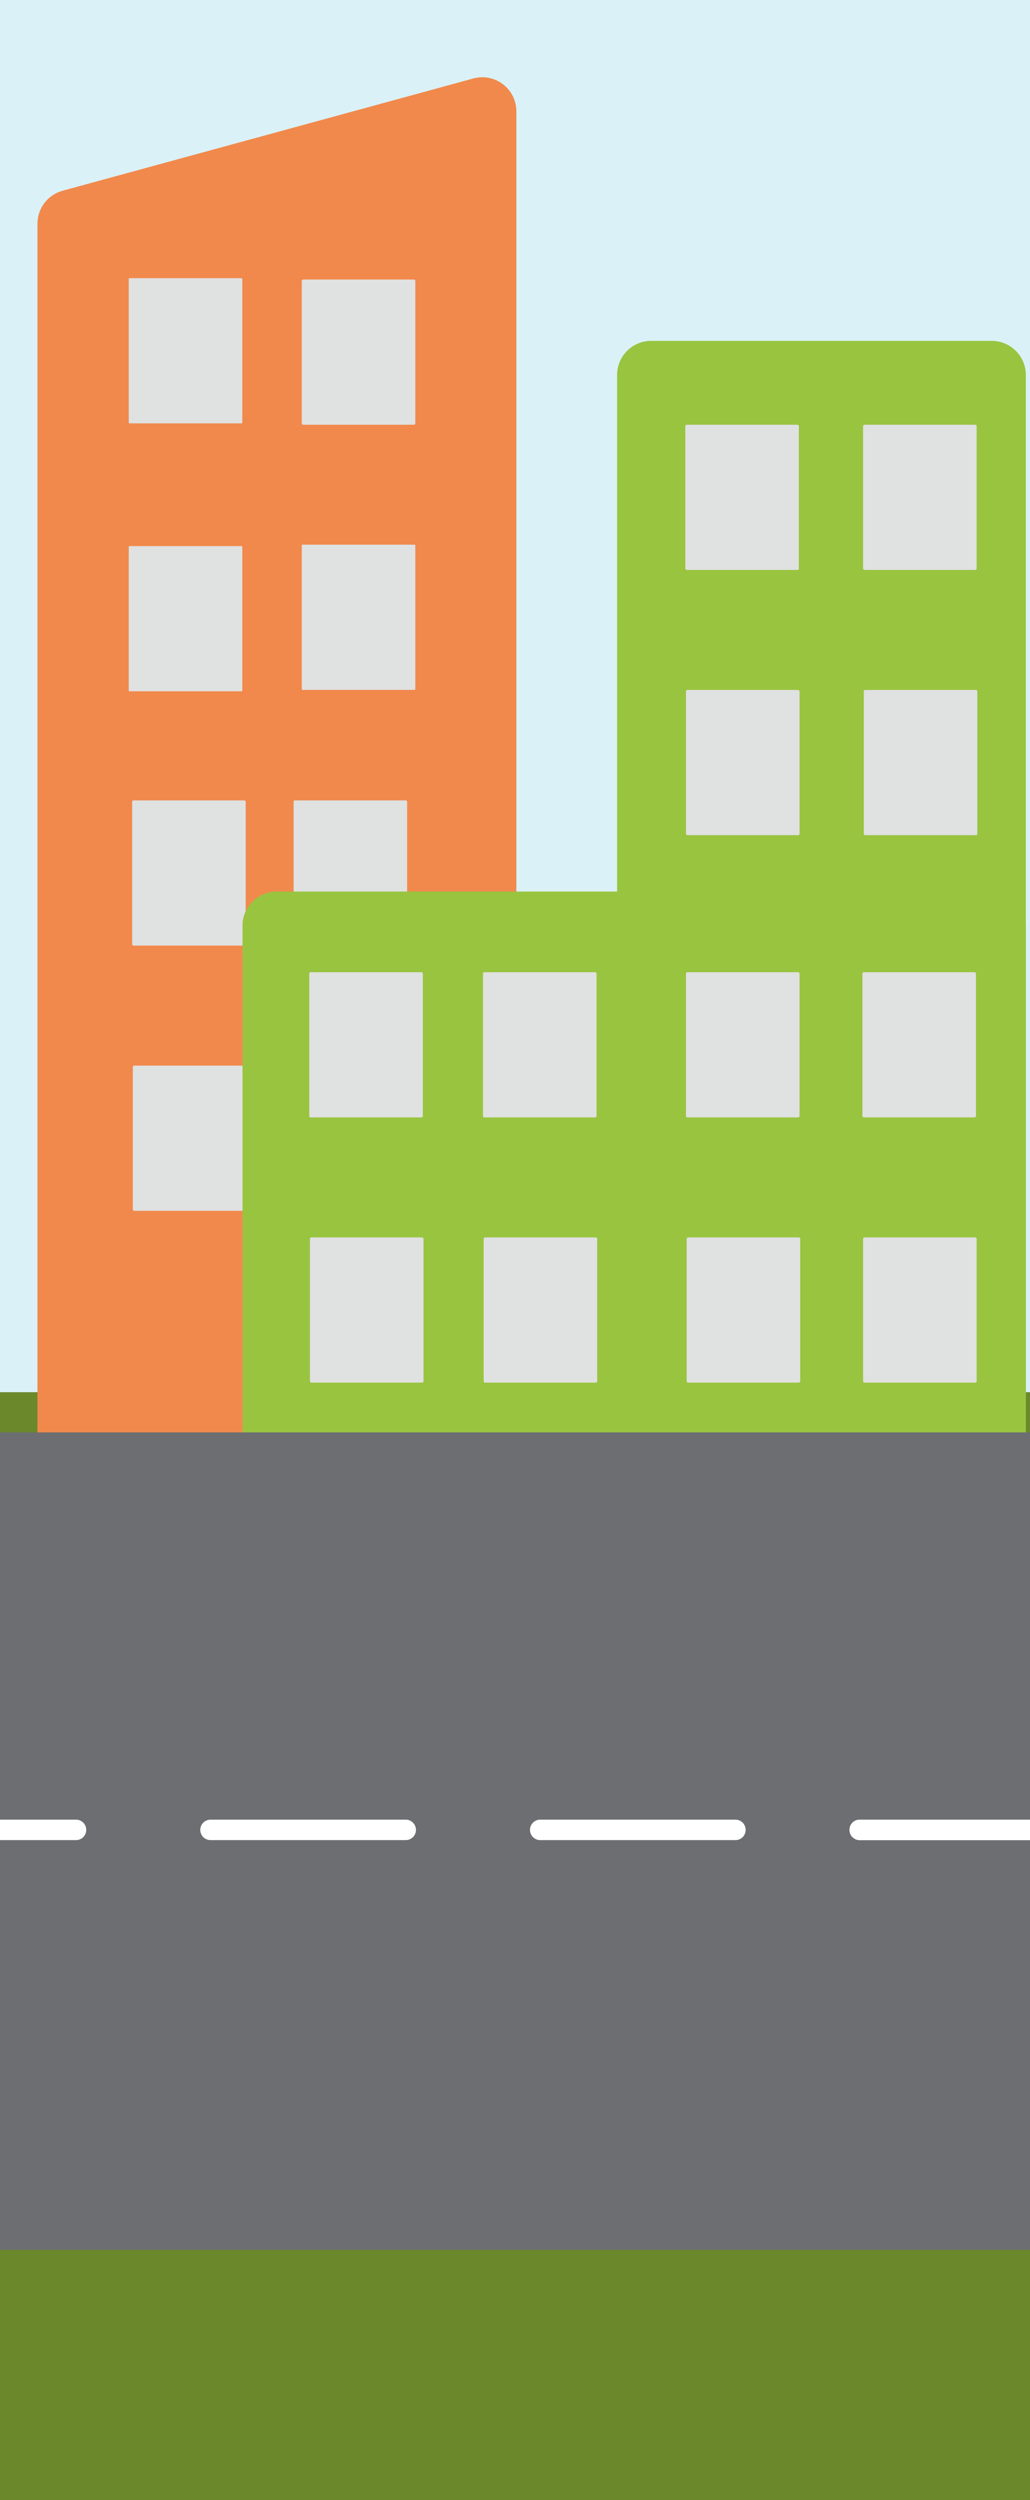 <svg width="1512" height="3667" viewBox="0 0 1512 3667" fill="none" xmlns="http://www.w3.org/2000/svg">
<g clip-path="url(#clip0_13_537)">
<rect width="1512" height="3667" fill="#6B892B"/>
<path d="M-21 -1H1533V2042H-21V-1Z" fill="#DAF1F7"/>
<g filter="url(#filter0_d_13_537)">
<path fill-rule="evenodd" clip-rule="evenodd" d="M694.827 111.095C726.638 102.407 758 126.352 758 159.328V2213.84H55V324.017C55 301.476 70.082 281.722 91.827 275.783L694.827 111.095Z" fill="#F1894C"/>
</g>
<rect x="195" y="1563" width="166.68" height="212.98" rx="2" fill="#E0E1E1"/>
<rect x="194" y="1174" width="166.68" height="212.98" rx="2" fill="#E0E1E1"/>
<rect x="431" y="1174" width="166.68" height="212.98" rx="2" fill="#E0E1E1"/>
<rect x="431" y="1562.92" width="166.68" height="212.98" rx="2" fill="#E0E1E1"/>
<g filter="url(#filter1_d_13_537)">
<path d="M955.874 496C928.26 496 905.874 518.386 905.874 546V1303.71H406C378.386 1303.71 356 1326.1 356 1353.71V2100.71H905.874V2101H1505.87V2100.71H1506V1353.71C1506 1352.51 1505.96 1351.32 1505.87 1350.15V546C1505.87 518.386 1483.49 496 1455.87 496H955.874Z" fill="#99C440"/>
</g>
<rect x="1008" y="1815" width="166.68" height="212.98" rx="2" fill="#E0E1E1"/>
<rect x="1007" y="1426" width="166.68" height="212.98" rx="2" fill="#E0E1E1"/>
<rect x="1007" y="1012" width="166.68" height="212.98" rx="2" fill="#E0E1E1"/>
<rect x="1006" y="623" width="166.68" height="212.98" rx="2" fill="#E0E1E1"/>
<rect x="1268" y="1012" width="166.68" height="212.98" rx="2" fill="#E0E1E1"/>
<rect x="1267" y="623" width="166.68" height="212.98" rx="2" fill="#E0E1E1"/>
<rect x="710" y="1815" width="166.68" height="212.98" rx="2" fill="#E0E1E1"/>
<rect x="709" y="1426" width="166.68" height="212.98" rx="2" fill="#E0E1E1"/>
<rect x="455" y="1815" width="166.68" height="212.98" rx="2" fill="#E0E1E1"/>
<rect x="454" y="1426" width="166.68" height="212.98" rx="2" fill="#E0E1E1"/>
<rect x="1267" y="1815" width="166.68" height="212.98" rx="2" fill="#E0E1E1"/>
<rect x="1266" y="1426" width="166.68" height="212.98" rx="2" fill="#E0E1E1"/>
<rect x="-29" y="2101" width="1556" height="1199" fill="#6D6E72"/>
<path d="M1548.6 2669L1548.99 2669C1557.09 2669.21 1563.6 2675.85 1563.6 2684C1563.6 2692.15 1557.09 2698.79 1548.99 2699L1548.6 2699H1262C1253.72 2699 1247 2692.28 1247 2684C1247 2675.72 1253.72 2669 1262 2669H1548.6Z" fill="white"/>
<path d="M1548.6 2669L1548.99 2669C1557.09 2669.21 1563.6 2675.85 1563.6 2684C1563.6 2692.15 1557.09 2698.79 1548.99 2699L1548.6 2699H1262C1253.72 2699 1247 2692.28 1247 2684C1247 2675.72 1253.72 2669 1262 2669H1548.6Z" fill="white"/>
<path d="M1079.6 2669L1079.99 2669C1088.09 2669.21 1094.6 2675.85 1094.6 2684C1094.6 2692.15 1088.09 2698.79 1079.99 2699L1079.6 2699H793C784.716 2699 778 2692.28 778 2684C778 2675.72 784.716 2669 793 2669H1079.6Z" fill="white"/>
<path d="M595.6 2669L595.986 2669C604.092 2669.21 610.6 2675.85 610.6 2684C610.6 2692.15 604.092 2698.79 595.986 2699L595.6 2699H309C300.716 2699 294 2692.28 294 2684C294 2675.72 300.716 2669 309 2669H595.6Z" fill="white"/>
<path d="M111.6 2669L111.986 2669C120.092 2669.21 126.6 2675.85 126.6 2684C126.6 2692.15 120.092 2698.79 111.986 2699L111.6 2699H-175C-183.284 2699 -190 2692.28 -190 2684C-190 2675.72 -183.284 2669 -175 2669H111.6Z" fill="white"/>
<rect x="189" y="408" width="166.68" height="212.98" rx="1" fill="#E0E1E1"/>
<rect x="189" y="801" width="166.68" height="212.98" rx="1" fill="#E0E1E1"/>
<rect x="443" y="410" width="166.68" height="212.98" rx="2" fill="#E0E1E1"/>
<rect x="443" y="798.92" width="166.68" height="212.98" rx="1" fill="#E0E1E1"/>
</g>
<defs>
<filter id="filter0_d_13_537" x="51" y="109.3" width="711" height="2112.54" filterUnits="userSpaceOnUse" color-interpolation-filters="sRGB">
<feFlood flood-opacity="0" result="BackgroundImageFix"/>
<feColorMatrix in="SourceAlpha" type="matrix" values="0 0 0 0 0 0 0 0 0 0 0 0 0 0 0 0 0 0 127 0" result="hardAlpha"/>
<feOffset dy="4"/>
<feGaussianBlur stdDeviation="2"/>
<feComposite in2="hardAlpha" operator="out"/>
<feColorMatrix type="matrix" values="0 0 0 0 0 0 0 0 0 0 0 0 0 0 0 0 0 0 0.25 0"/>
<feBlend mode="normal" in2="BackgroundImageFix" result="effect1_dropShadow_13_537"/>
<feBlend mode="normal" in="SourceGraphic" in2="effect1_dropShadow_13_537" result="shape"/>
</filter>
<filter id="filter1_d_13_537" x="353" y="496" width="1156" height="1612" filterUnits="userSpaceOnUse" color-interpolation-filters="sRGB">
<feFlood flood-opacity="0" result="BackgroundImageFix"/>
<feColorMatrix in="SourceAlpha" type="matrix" values="0 0 0 0 0 0 0 0 0 0 0 0 0 0 0 0 0 0 127 0" result="hardAlpha"/>
<feOffset dy="4"/>
<feGaussianBlur stdDeviation="1.5"/>
<feComposite in2="hardAlpha" operator="out"/>
<feColorMatrix type="matrix" values="0 0 0 0 0 0 0 0 0 0 0 0 0 0 0 0 0 0 0.25 0"/>
<feBlend mode="normal" in2="BackgroundImageFix" result="effect1_dropShadow_13_537"/>
<feBlend mode="normal" in="SourceGraphic" in2="effect1_dropShadow_13_537" result="shape"/>
</filter>
<clipPath id="clip0_13_537">
<rect width="1512" height="3667" fill="white"/>
</clipPath>
</defs>
</svg>

